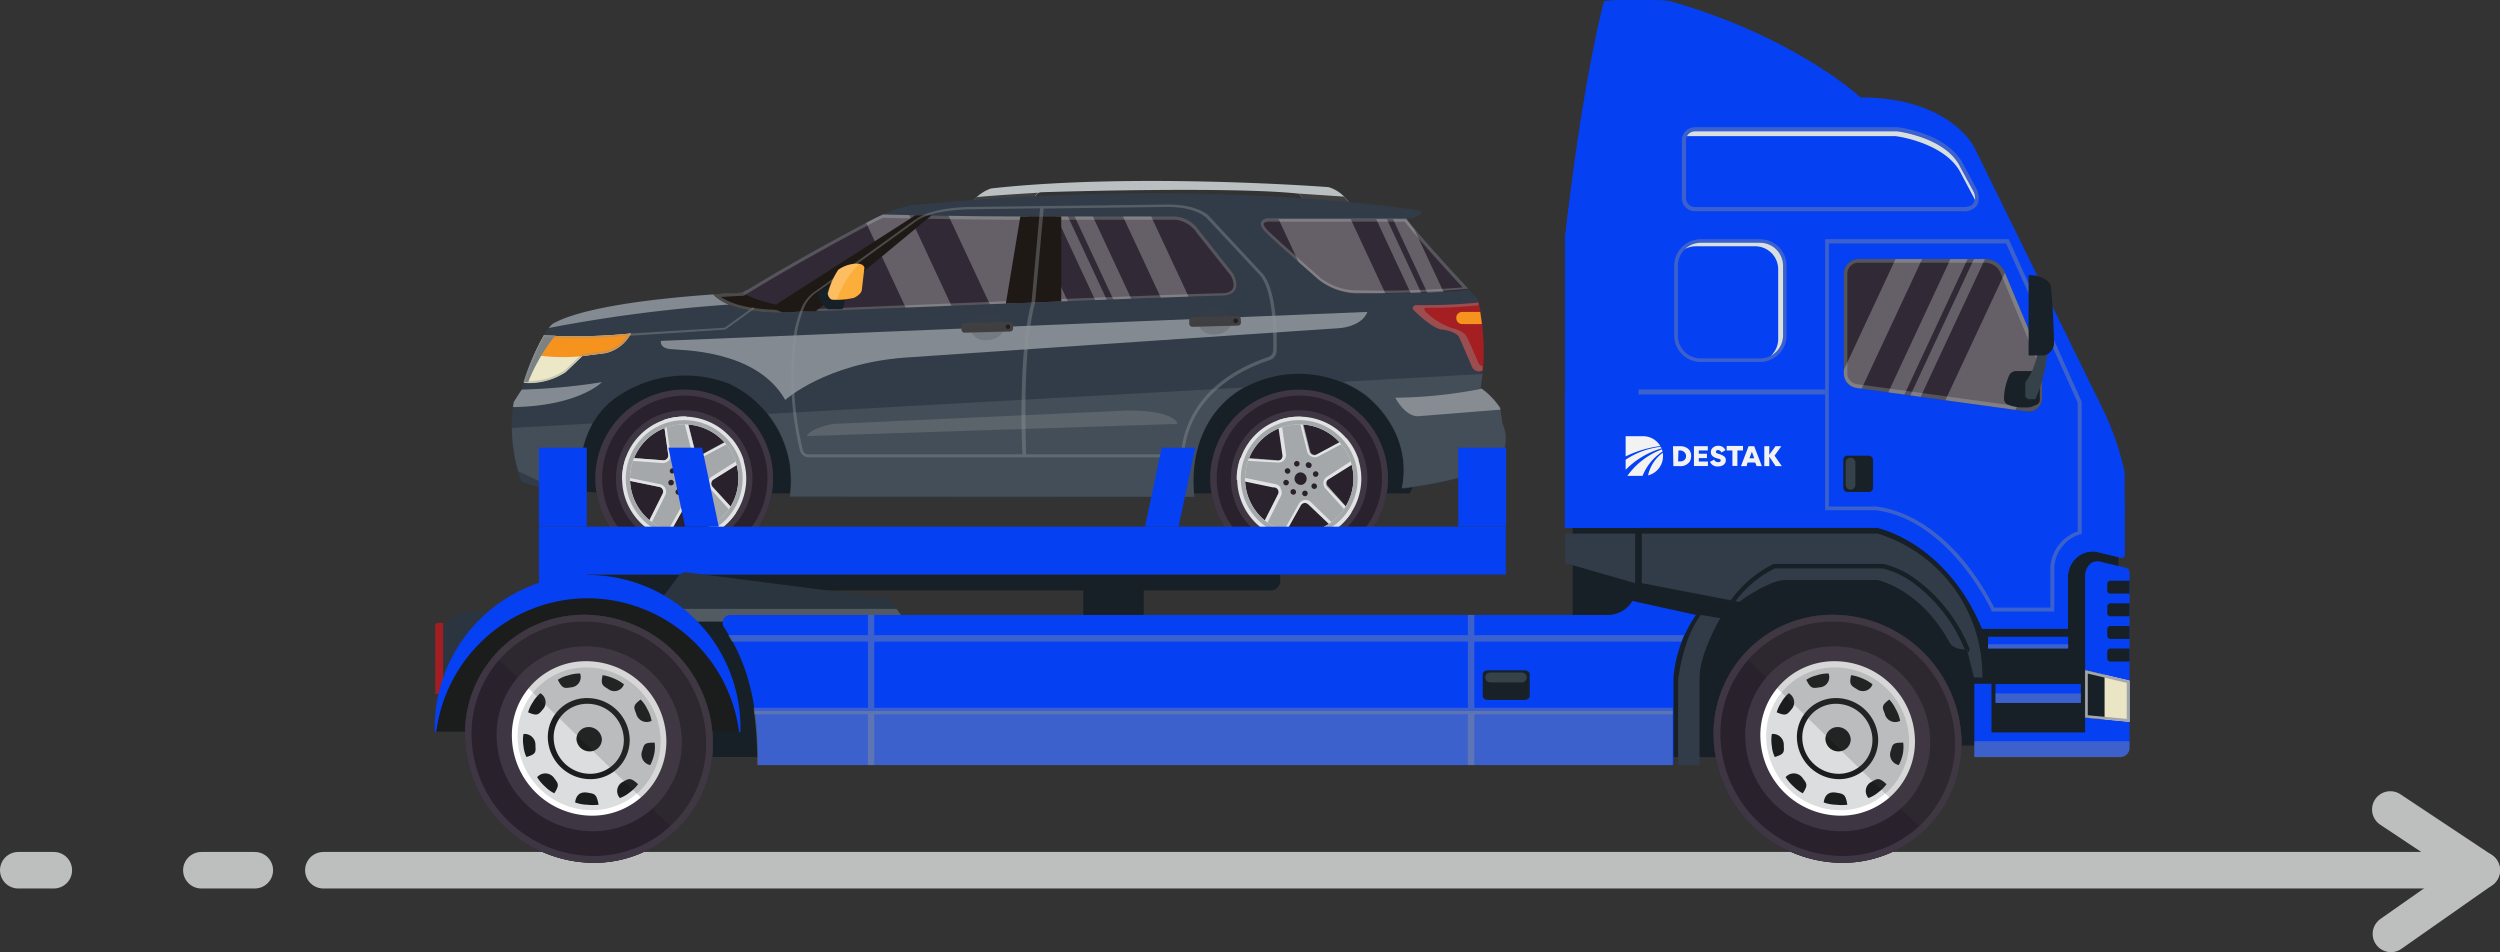 <svg xmlns="http://www.w3.org/2000/svg" xmlns:xlink="http://www.w3.org/1999/xlink" viewBox="0 0 205.35 78.21"><rect x="0" y="0" width="205.35" height="78.21" fill="#333333" stroke="none"/><defs><style>.cls-1,.cls-2,.cls-4,.cls-5{fill:none;}.cls-2{clip-rule:evenodd;}.cls-3{isolation:isolate;}.cls-4,.cls-5{stroke:#bdbebe;stroke-linecap:round;stroke-width:3px;}.cls-4{stroke-linejoin:round;}.cls-5{stroke-miterlimit:10;}.cls-38,.cls-6{fill:#162026;}.cls-7{fill:#2a3540;}.cls-8{fill:#bac0c1;}.cls-24,.cls-44,.cls-9{fill:#404041;}.cls-10{fill:#313c48;}.cls-11,.cls-30,.cls-32,.cls-41{fill:#fff;}.cls-11,.cls-30,.cls-32{mix-blend-mode:overlay;}.cls-11,.cls-19,.cls-26,.cls-37{opacity:0.4;}.cls-12{fill:#29212c;}.cls-13,.cls-40{fill:#3f3643;}.cls-14{fill:#a5a8aa;}.cls-15{fill:#e1e3e4;}.cls-16,.cls-46{fill:#312935;}.cls-17{fill:#1f1916;}.cls-18{fill:#a41e22;}.cls-19,.cls-20,.cls-27{fill:#909596;}.cls-19,.cls-20,.cls-24,.cls-26,.cls-28,.cls-37,.cls-44{mix-blend-mode:multiply;}.cls-20{opacity:0.3;}.cls-21{fill:#ebe7c7;}.cls-22{fill:#f6921e;}.cls-23{fill:#7c8183;}.cls-24,.cls-28,.cls-32{opacity:0.2;}.cls-25{fill:#231f20;}.cls-29{clip-path:url(#clip-path);}.cls-30{opacity:0.25;}.cls-31{fill:#fbae39;}.cls-33{clip-path:url(#clip-path-2);}.cls-34,.cls-45{fill:#0540f2;}.cls-35{fill:#a21e22;}.cls-35,.cls-38,.cls-40,.cls-41,.cls-42,.cls-43,.cls-44,.cls-45,.cls-46{fill-rule:evenodd;}.cls-36{fill:#f4901e;}.cls-37{fill:#8e9394;}.cls-39,.cls-43{fill:#1b1c1c;}.cls-42{fill:#dbddde;}.cls-44{opacity:0.21;}.cls-47{fill:#d9dfde;}.cls-48{fill:#e9e5c5;}.cls-49{fill:#182127;}.cls-50{fill:#36424a;}.cls-51{fill:#a4a6a9;}.cls-52{clip-path:url(#clip-path-3);}.cls-53{fill:#f2f2f2;}</style><clipPath id="clip-path"><path class="cls-1" d="M58.6,24.19c1.46-.1,2.42-.14,2.42-.14,4.91-3,10.84-6.12,10.84-6.12.23-.11.46-.22.68-.31,2.2.05,6.92.16,11.33.16H96.58a2.62,2.62,0,0,1,1.91,1.15l2.8,3.54s1.08,1.82-1.07,1.82-34.33,1.32-34.33,1.32S60.53,26.18,58.6,24.19Z"/></clipPath><clipPath id="clip-path-2"><path class="cls-1" d="M104.06,18h11.45c.85,1.18,3.7,4.28,5.09,5.78-1.35.34-8,.32-9.36.32A5.29,5.29,0,0,1,108.35,23s-3.65-3.19-4.46-4S104.06,18,104.06,18Z"/></clipPath><clipPath id="clip-path-3"><path class="cls-2" d="M167.58,29.34l-2.92-7a1.72,1.72,0,0,0-1.58-1.06H152.67a1.22,1.22,0,0,0-1.22,1.22v8.17a1.21,1.21,0,0,0,1.05,1.2l14,1.93a1.09,1.09,0,0,0,1.24-1.09V30A1.75,1.75,0,0,0,167.58,29.34Z"/></clipPath></defs><g class="cls-3"><g id="Camada_2" data-name="Camada 2"><g id="Camada_1-2" data-name="Camada 1"><line class="cls-4" x1="4.42" y1="71.48" x2="1.5" y2="71.48"/><line class="cls-4" x1="20.93" y1="71.48" x2="16.54" y2="71.48"/><polyline class="cls-4" points="196.34 66.49 203.85 71.48 39.86 71.48 35.35 71.48 26.56 71.48"/><line class="cls-5" x1="196.39" y1="76.71" x2="203.85" y2="71.48"/><rect class="cls-6" x="88.98" y="48.42" width="4.96" height="7.39"/><path class="cls-7" d="M88,55.8v1.56c0,.19.23.34.47.31l6.48-.78V55.8Z"/><path class="cls-8" d="M81.4,15.48c11.9-1.32,27.72-.11,27.72-.11a3,3,0,0,1,1.82,1.52l-3.66,0-.37-.74a.47.47,0,0,0-.38-.26c-5.4-.55-18.77-.17-21-.1a.52.52,0,0,0-.45.31l-.21.48-5,0A3.36,3.36,0,0,1,81.4,15.48Z"/><path class="cls-9" d="M110.94,16.89l-3.66,0-.37-.74a.47.47,0,0,0-.38-.26l3.87.26A3.28,3.28,0,0,1,110.94,16.89Z"/><path class="cls-9" d="M85.06,16.08l-.21.48-5,0a4.3,4.3,0,0,1,.37-.37c1.86-.18,5.1-.36,5.1-.36h0A.55.55,0,0,0,85.06,16.08Z"/><polygon class="cls-6" points="117 38.17 115.79 40.53 61.96 40.53 50.18 40.53 47.74 40.37 46.18 37.87 51.52 29.21 114.01 29.21 117 38.17"/><path class="cls-10" d="M116.71,17.32s-17-2.93-42-.44a13.13,13.13,0,0,0-2.84,1.05S65.93,21,61,24.05c0,0-12,.45-15.64,2.58,0,0-1.13.82-2.53,5.42l-.64,1a12.89,12.89,0,0,0,.64,6.53,17.1,17.1,0,0,0,4.89.84s-.91-4.74,2.63-7.58a9.92,9.92,0,0,1,9.52-1.33,8.84,8.84,0,0,1,5,9.32H98.1s-.94-5.73,3.69-8.75a9.41,9.41,0,0,1,10.19.26s4.16,2.86,3.17,7.8c0,0,5.9-.6,8.06-2.36a3.32,3.32,0,0,0,.2-3l-.18-1.24a6.29,6.29,0,0,0-1.61-1.67,19.53,19.53,0,0,0-.23-7.28s-4.74-5-5.88-6.62C115.51,18,116.94,17.82,116.71,17.32Z"/><path class="cls-11" d="M61.43,23.8l-.35,1.14a123.81,123.81,0,0,0-16,2,1.85,1.85,0,0,1,.31-.34C49.07,24.5,61,24.05,61,24.05Z"/><path class="cls-11" d="M112.32,25.62,54.29,28s-.15.56.73.67,7.11,0,9.48,4.18c0,0,3.31-3,9.86-3.48l35.81-2.43S111.87,26.79,112.32,25.62Z"/><path class="cls-12" d="M48.9,39.31A7.3,7.3,0,1,0,56.2,32,7.3,7.3,0,0,0,48.9,39.31Z"/><path class="cls-13" d="M48.9,39.31A7.3,7.3,0,1,0,56.2,32,7.3,7.3,0,0,0,48.9,39.31ZM50,41.94a6.79,6.79,0,1,1,1.45,2.15A6.75,6.75,0,0,1,50,41.94Z"/><path class="cls-13" d="M50.59,39.31A5.61,5.61,0,1,0,56.2,33.7,5.62,5.62,0,0,0,50.59,39.31Zm1.11-1.9a4.78,4.78,0,0,1,1-1.55,4.83,4.83,0,0,1,1.55-1,4.88,4.88,0,1,1,0,9,4.83,4.83,0,0,1-1.55-1.05,4.9,4.9,0,0,1-1-5.35Z"/><path class="cls-12" d="M51.1,39.31a5.1,5.1,0,1,0,5.1-5.09A5.09,5.09,0,0,0,51.1,39.31Z"/><path class="cls-14" d="M54.16,40l-3.06-.63h0a5.07,5.07,0,0,1,.31-1.79l3.06.23a.4.4,0,0,0,.42-.45l-.4-2.85a5.07,5.07,0,0,1,1.71-.29h.18l.72,2.84a.4.4,0,0,0,.57.26L60.09,36a5,5,0,0,1,1,1.79L58.6,39.36a.4.4,0,0,0-.08.6l1.94,2.14a5.07,5.07,0,0,1-1.37,1.4L56.9,41.42a.39.39,0,0,0-.61.09L54.78,44.2a5.15,5.15,0,0,1-1.73-.88l1.38-2.76A.39.39,0,0,0,54.16,40Z"/><path class="cls-15" d="M54.43,40.56l-1.38,2.76a5.15,5.15,0,0,0,1.73.88l1.51-2.69a.38.38,0,0,1,.34-.2.4.4,0,0,1,.27.11l2.19,2.08a5.07,5.07,0,0,0,1.37-1.4L58.52,40a.4.4,0,0,1,.08-.6l2.47-1.54a5,5,0,0,0-1-1.79l-2.42,1.29a.43.43,0,0,1-.19,0,.38.38,0,0,1-.38-.3l-.72-2.84H56.2a5.07,5.07,0,0,0-1.71.29l.4,2.85a.39.39,0,0,1-.39.45h0l-3.06-.23a5.07,5.07,0,0,0-.31,1.79h0l3.06.63A.39.39,0,0,1,54.43,40.56Zm.22-.45a.63.63,0,0,0-.44-.34l-2.87-.59a4.72,4.72,0,0,1,.23-1.35l2.88.21h0a.67.67,0,0,0,.48-.21.62.62,0,0,0,.14-.51l-.37-2.65a5,5,0,0,1,1.45-.22l.67,2.67a.63.63,0,0,0,.61.48.78.78,0,0,0,.3-.07L60,36.33a4.9,4.9,0,0,1,.76,1.38l-2.31,1.45a.65.65,0,0,0-.29.45.6.6,0,0,0,.16.51l1.81,2a4.8,4.8,0,0,1-1,1.07l-2.06-1.94a.62.62,0,0,0-.43-.18.63.63,0,0,0-.55.33l-1.41,2.52a4.83,4.83,0,0,1-1.32-.67l1.29-2.58A.65.65,0,0,0,54.65,40.11Z"/><path class="cls-15" d="M51.1,39.31a5.1,5.1,0,1,0,5.1-5.09A5.09,5.09,0,0,0,51.1,39.31Zm.65,0a4.45,4.45,0,1,1,4.45,4.45A4.45,4.45,0,0,1,51.75,39.31Z"/><path class="cls-14" d="M51.4,39.31a4.8,4.8,0,1,0,4.8-4.8A4.8,4.8,0,0,0,51.4,39.31Zm.35,0a4.45,4.45,0,1,1,4.45,4.45A4.45,4.45,0,0,1,51.75,39.31Z"/><path class="cls-12" d="M56.2,38.81a.52.52,0,1,1-.36.64A.52.52,0,0,1,56.2,38.81Z"/><path class="cls-12" d="M56.07,38.31a.22.22,0,0,1-.28-.16.22.22,0,0,1,.16-.28.24.24,0,0,1,.28.16A.23.23,0,0,1,56.07,38.31Z"/><path class="cls-12" d="M56.61,40.31a.22.22,0,0,1,.28.16.22.22,0,0,1-.16.28.24.24,0,0,1-.28-.16A.23.23,0,0,1,56.61,40.31Z"/><path class="cls-12" d="M55.13,38.88a.22.22,0,0,1-.08-.31.23.23,0,0,1,.31-.08.23.23,0,0,1-.23.39Z"/><path class="cls-12" d="M57.55,39.74a.23.23,0,1,1-.31.08A.22.22,0,0,1,57.55,39.74Z"/><path class="cls-12" d="M55.06,39.42a.23.23,0,0,1,.28.16.22.22,0,0,1-.16.28.22.22,0,0,1-.28-.16A.24.24,0,0,1,55.06,39.42Z"/><path class="cls-12" d="M57.34,39a.22.22,0,0,1,.16-.28.22.22,0,0,1,.28.16.24.24,0,0,1-.16.28A.23.23,0,0,1,57.34,39Z"/><path class="cls-12" d="M55.83,40.21a.23.23,0,1,1-.31.08A.22.22,0,0,1,55.83,40.21Z"/><path class="cls-12" d="M57.08,38a.23.23,0,0,1,.08.31.23.23,0,1,1-.08-.31Z"/><path class="cls-12" d="M99.41,39.31a7.3,7.3,0,1,0,7.3-7.3A7.3,7.3,0,0,0,99.41,39.31Z"/><path class="cls-13" d="M99.41,39.31a7.3,7.3,0,1,0,7.3-7.3A7.3,7.3,0,0,0,99.41,39.31Zm1.07,2.63a6.79,6.79,0,1,1,1.45,2.15A6.75,6.75,0,0,1,100.48,41.94Z"/><path class="cls-13" d="M101.1,39.31a5.61,5.61,0,1,0,5.61-5.61A5.62,5.62,0,0,0,101.1,39.31Zm1.11-1.9a4.9,4.9,0,0,1,6.4-2.6,4.83,4.83,0,0,1,1.55,1,4.86,4.86,0,0,1,0,6.9,4.83,4.83,0,0,1-1.55,1.05,4.89,4.89,0,0,1-6.4-6.4Z"/><circle class="cls-12" cx="106.71" cy="39.31" r="5.09" transform="translate(-2.52 7.66) rotate(-4.07)"/><path class="cls-14" d="M104.67,40l-3-.63h0a5.06,5.06,0,0,1,.3-1.79l3.06.23a.4.4,0,0,0,.43-.45L105,34.51a5.12,5.12,0,0,1,1.71-.29h.19l.71,2.84a.4.4,0,0,0,.57.26L110.61,36a5.1,5.1,0,0,1,1,1.79l-2.46,1.54a.39.39,0,0,0-.08.6L111,42.1a5,5,0,0,1-1.36,1.4l-2.19-2.08a.4.4,0,0,0-.62.09l-1.51,2.69a5.24,5.24,0,0,1-1.73-.88L105,40.56A.39.39,0,0,0,104.67,40Z"/><path class="cls-15" d="M105,40.56l-1.39,2.76a5.24,5.24,0,0,0,1.73.88l1.51-2.69a.39.39,0,0,1,.34-.2.43.43,0,0,1,.28.11l2.19,2.08A5,5,0,0,0,111,42.1L109,40a.39.39,0,0,1,.08-.6l2.46-1.54a5.1,5.1,0,0,0-1-1.79l-2.43,1.29a.41.41,0,0,1-.57-.26l-.71-2.84h-.19a5.12,5.12,0,0,0-1.71.29l.41,2.85a.4.4,0,0,1-.4.45h0l-3.06-.23a5.06,5.06,0,0,0-.3,1.79h0l3,.63A.39.39,0,0,1,105,40.56Zm.21-.45a.59.59,0,0,0-.44-.34l-2.86-.59a4.71,4.71,0,0,1,.22-1.35L105,38h0a.65.65,0,0,0,.48-.21.66.66,0,0,0,.15-.51l-.38-2.65a5.1,5.1,0,0,1,1.45-.22l.67,2.67a.65.65,0,0,0,.62.48.73.73,0,0,0,.29-.07l2.26-1.2a4.63,4.63,0,0,1,.75,1.38L109,39.16a.65.65,0,0,0-.29.45.67.67,0,0,0,.16.51l1.81,2a4.8,4.8,0,0,1-1,1.07l-2-1.94a.63.63,0,0,0-1,.15l-1.41,2.52a5.13,5.13,0,0,1-1.32-.67l1.3-2.58A.61.61,0,0,0,105.16,40.11Z"/><path class="cls-15" d="M101.62,39.31a5.1,5.1,0,1,0,5.09-5.09A5.09,5.09,0,0,0,101.62,39.31Zm.65,0a4.45,4.45,0,1,1,4.44,4.45A4.44,4.44,0,0,1,102.27,39.31Z"/><path class="cls-14" d="M101.92,39.31a4.8,4.8,0,1,0,4.79-4.8A4.79,4.79,0,0,0,101.92,39.31Zm.35,0a4.45,4.45,0,1,1,4.44,4.45A4.44,4.44,0,0,1,102.27,39.31Z"/><path class="cls-12" d="M106.72,38.81a.52.52,0,0,1,.27,1,.52.52,0,0,1-.64-.36A.53.53,0,0,1,106.72,38.81Z"/><path class="cls-12" d="M106.58,38.31a.22.22,0,0,1-.28-.16.24.24,0,0,1,.16-.28.23.23,0,0,1,.28.16A.23.23,0,0,1,106.58,38.31Z"/><path class="cls-12" d="M107.13,40.31a.22.22,0,0,1,.28.16.24.24,0,0,1-.16.28.23.23,0,0,1-.28-.16A.22.22,0,0,1,107.13,40.31Z"/><path class="cls-12" d="M105.65,38.88a.23.23,0,0,1-.09-.31.23.23,0,0,1,.31-.08.23.23,0,0,1,.09.31A.22.22,0,0,1,105.65,38.88Z"/><path class="cls-12" d="M108.06,39.74a.23.23,0,0,1,.09.31.22.22,0,0,1-.31.08.23.23,0,0,1-.09-.31A.22.22,0,0,1,108.06,39.74Z"/><path class="cls-12" d="M105.58,39.42a.24.24,0,0,1,.28.16.23.23,0,0,1-.16.28.22.22,0,0,1-.28-.16A.23.23,0,0,1,105.58,39.42Z"/><path class="cls-12" d="M107.85,39a.23.23,0,0,1,.16-.28.22.22,0,0,1,.28.16.24.24,0,0,1-.16.28A.23.23,0,0,1,107.85,39Z"/><path class="cls-12" d="M106.34,40.21a.23.23,0,0,1,.09.31.22.22,0,0,1-.31.08.23.23,0,0,1-.09-.31A.22.22,0,0,1,106.34,40.21Z"/><path class="cls-12" d="M107.59,38a.23.23,0,1,1-.23.39.24.24,0,0,1-.08-.31A.22.22,0,0,1,107.59,38Z"/><path class="cls-16" d="M58.6,24.19c1.46-.1,2.42-.14,2.42-.14,4.91-3,10.84-6.12,10.84-6.12.23-.11.46-.22.68-.31,2.2.05,6.92.16,11.33.16H96.58a2.62,2.62,0,0,1,1.91,1.15l2.8,3.54s1.08,1.82-1.07,1.82-34.33,1.32-34.33,1.32S60.53,26.18,58.6,24.19Z"/><path class="cls-17" d="M67.6,25.54l-1.71.07s-5.36.57-7.29-1.42c1.46-.1,2.42-.14,2.42-.14s1.59,1.16,6.58,1.49Z"/><path class="cls-16" d="M104.06,18h11.45c.85,1.18,3.7,4.28,5.09,5.78-1.35.34-8,.32-9.36.32A5.29,5.29,0,0,1,108.35,23s-3.65-3.19-4.46-4S104.06,18,104.06,18Z"/><path class="cls-18" d="M120.9,30.07s-.74-1.73-1-2.31-1.44-.69-1.44-.69c-.82-.08-2.29-1.56-2.29-1.56-.31-.34.13-.45.13-.45a43.13,43.13,0,0,0,5.16-.21,20.37,20.37,0,0,1,.35,5.58A.63.63,0,0,1,120.9,30.07Z"/><path class="cls-11" d="M121.71,31.93a6.12,6.12,0,0,1,1.52,1.59l0,.13-6.77.54c-1.07,0-1.85-1.52-1.85-1.52A38.54,38.54,0,0,0,121.71,31.93Z"/><path class="cls-10" d="M123.55,35.09a3.42,3.42,0,0,1-.34,2.64c-2.16,1.76-8.06,2.36-8.06,2.36a7.26,7.26,0,0,0-.3-4A27.34,27.34,0,0,0,123.55,35.09Z"/><path class="cls-10" d="M98.11,38.17a10.08,10.08,0,0,0,0,2.61H64.88a10.16,10.16,0,0,0,0-2.46Z"/><path class="cls-10" d="M42.85,39.53a12.33,12.33,0,0,1-.69-2.79,21.69,21.69,0,0,0,5.58.8,9.21,9.21,0,0,0,0,2.83A17.1,17.1,0,0,1,42.85,39.53Z"/><polygon class="cls-19" points="59.52 26.92 61.87 25.23 61.96 25.35 59.58 27.07 51.5 27.6 51.82 27.39 59.52 26.92"/><path class="cls-20" d="M96.73,34.82s-.12-1.12-4.14-1.1l-24.16,1.1s-1.79.31-2.18,1Z"/><path class="cls-21" d="M44.68,27.55a44.78,44.78,0,0,0,7.14-.16A3.15,3.15,0,0,1,49.75,29l-1.91.25s-.8.78-1.39,1.33a5.52,5.52,0,0,1-3.41.87A18.69,18.69,0,0,1,44.68,27.55Z"/><path class="cls-22" d="M43.88,29.15a14.61,14.61,0,0,1,.8-1.6,44.78,44.78,0,0,0,7.14-.16A3.15,3.15,0,0,1,49.75,29l-1.91.25A15.49,15.49,0,0,1,43.88,29.15Z"/><path class="cls-23" d="M44.68,27.55l.94,0a14.89,14.89,0,0,0-2.24,3.85H43A18.69,18.69,0,0,1,44.68,27.55Z"/><path class="cls-19" d="M43,31.44h.2a5.38,5.38,0,0,0,3.21-.87c.59-.55,1.39-1.33,1.39-1.33L49.75,29a3.15,3.15,0,0,0,2.07-1.6,45.17,45.17,0,0,1-4.61.23c-1.19,0-2.09,0-2.53-.07A18.69,18.69,0,0,0,43,31.44Zm.21-.15a18.38,18.38,0,0,1,1.52-3.58c.46,0,1.32.07,2.44.07,1.47,0,2.91-.07,4.31-.21a2.78,2.78,0,0,1-1.79,1.26l-1.91.26h0l0,0s-.8.78-1.38,1.32A5.24,5.24,0,0,1,43.25,31.29Z"/><path class="cls-24" d="M79.65,26.94a1.28,1.28,0,0,0,1.43,1c.78,0,1.39-.51,1.38-1.1a1.28,1.28,0,0,0-1.43-1C80.25,25.86,79.64,26.35,79.65,26.94Z"/><rect class="cls-9" x="78.97" y="26.48" width="4.24" height="0.79" rx="0.24" transform="translate(-0.66 2.09) rotate(-1.47)"/><path class="cls-24" d="M83.21,26.85V27a.23.23,0,0,1-.23.25l-3.75.1a.24.24,0,0,1-.25-.24V27Z"/><rect class="cls-24" x="82.37" y="26.45" width="0.09" height="0.79" transform="translate(165.48 51.6) rotate(178.56)"/><path class="cls-25" d="M82.61,26.84a.19.19,0,0,0,.19.19.18.18,0,0,0,.18-.19.19.19,0,0,0-.19-.19A.18.18,0,0,0,82.61,26.84Z"/><path class="cls-24" d="M98.36,26.46a1.28,1.28,0,0,0,1.43,1c.78,0,1.39-.51,1.38-1.1a1.28,1.28,0,0,0-1.43-1C99,25.38,98.35,25.87,98.36,26.46Z"/><rect class="cls-9" x="97.68" y="26" width="4.24" height="0.79" rx="0.24" transform="translate(-0.64 2.57) rotate(-1.47)"/><path class="cls-24" d="M101.92,26.36v.13a.23.23,0,0,1-.23.25l-3.76.1a.24.24,0,0,1-.24-.24v-.13Z"/><rect class="cls-24" x="101.08" y="25.97" width="0.09" height="0.79" transform="translate(202.89 50.11) rotate(178.53)"/><path class="cls-25" d="M101.31,26.36a.2.2,0,0,0,.2.19.19.19,0,0,0,.18-.2.19.19,0,0,0-.38,0Z"/><path class="cls-19" d="M116.28,25.06a43.13,43.13,0,0,0,5.16-.21c0,.08,0,.15,0,.23a38.75,38.75,0,0,1-4.32.2s-.28,0,0,.35a5.89,5.89,0,0,0,2.07,1.29s1,.2,1.28.73.93,2.07.93,2.07a.54.54,0,0,0,.37.36c0,.13,0,.24,0,.35a.63.63,0,0,1-.89-.36s-.74-1.73-1-2.31-1.44-.69-1.44-.69c-.82-.08-2.29-1.56-2.29-1.56C115.84,25.17,116.28,25.06,116.28,25.06Z"/><path class="cls-22" d="M120.1,25.62h1.48c.06.34.1.67.14,1H120.1a.48.48,0,0,1-.48-.49v0A.48.48,0,0,1,120.1,25.62Z"/><g class="cls-26"><path class="cls-27" d="M58.6,24.19c1.23,1.27,3.87,1.5,5.61,1.5a16.39,16.39,0,0,0,1.68-.08s32.19-1.32,34.33-1.32,1.07-1.82,1.07-1.82l-2.8-3.54a2.66,2.66,0,0,0-1.9-1.15H83.87c-4.41,0-9.13-.11-11.33-.16-.22.09-.45.2-.68.31,0,0-5.93,3.08-10.84,6.12C61,24.05,60.06,24.09,58.6,24.19Zm5.61,1.26c-1.36,0-3.68-.14-5-1.06l1.83-.1h.06l0,0c4.85-3,10.77-6.08,10.82-6.11l.62-.29c2.38.06,7,.16,11.29.16H96.59a2.45,2.45,0,0,1,1.71,1.07l2.8,3.52c.11.2.35.76.15,1.09s-.65.36-1,.36c-2.12,0-34,1.32-34.34,1.33h0S65.17,25.45,64.21,25.45Z"/><path class="cls-27" d="M103.89,19c.81.84,4.46,4,4.46,4a5.29,5.29,0,0,0,2.89,1.05h.46a77.8,77.8,0,0,0,8.9-.33c-1.39-1.5-4.24-4.6-5.09-5.78H104.06S103.07,18.13,103.89,19Zm-.09-.61c0-.09.19-.16.29-.18h11.3c.86,1.15,3.22,3.74,4.75,5.4a83.74,83.74,0,0,1-8.44.24h-.46a5,5,0,0,1-2.74-1c-.15-.13-3.66-3.21-4.45-4C103.83,18.58,103.78,18.43,103.8,18.36Z"/></g><g class="cls-28"><path class="cls-27" d="M115.15,40.09c1-4.94-3.17-7.8-3.17-7.8a9.67,9.67,0,0,0-1.67-.93l11.46-.64c-.07.72-.15,1.13-.15,1.13a6.29,6.29,0,0,1,1.61,1.67l.18,1.24a3.32,3.32,0,0,1-.2,3C121.05,39.49,115.15,40.09,115.15,40.09Z"/><path class="cls-27" d="M42.05,35.15l6.63-.37a9,9,0,0,0-.94,5.59c-.78,0-1.47-.12-2.06-.2l-3.11-1.46A13.28,13.28,0,0,1,42.05,35.15Z"/><path class="cls-27" d="M64.88,40.78A8.69,8.69,0,0,0,63.07,34l39.11-2.17c-.25.13-.39.22-.39.22-4.63,3-3.69,8.75-3.69,8.75Z"/></g><path class="cls-11" d="M42.14,33.44a3.58,3.58,0,0,1,.07-.44l.64-1a49.79,49.79,0,0,0,6.59-.61S47.57,33.35,42.14,33.44Z"/><g class="cls-29"><polygon class="cls-30" points="82.58 13.75 89.85 29.34 83.33 29.34 76.06 13.75 82.58 13.75"/><polygon class="cls-30" points="92.68 13.75 99.95 29.34 97.63 29.34 90.36 13.75 92.68 13.75"/><polygon class="cls-30" points="72.86 13.75 80.12 29.34 76.29 29.34 69.02 13.75 72.86 13.75"/><polygon class="cls-30" points="87.89 13.75 95.16 29.34 93.66 29.34 86.39 13.75 87.89 13.75"/><polygon class="cls-30" points="85.84 13.75 93.11 29.34 92.14 29.34 84.88 13.75 85.84 13.75"/></g><path class="cls-17" d="M75.19,17.68l1.34,0L67,25.57l-1.11,0a15.54,15.54,0,0,1-1.64.08l-.94-.36Z"/><path class="cls-17" d="M87.17,24.76l-4.55.18,1.19-7.16h3.36Z"/><path class="cls-19" d="M65.71,37a.73.73,0,0,0,.71.56H96.54a.79.79,0,0,0,.77-.69c.18-1.55,1.22-5.36,7-7.3a.79.79,0,0,0,.55-.73c.05-1.48,0-5.07-1.17-6.38l-4.27-4.59c-.07-.1-.87-1.07-3.51-1.07L79.74,17c-.13,0-3.1,0-4.49,1-.06,0-5.37,3.88-8.32,5.95a3.13,3.13,0,0,0-1.14,1.45,10,10,0,0,0-.53,1.78h0A25.86,25.86,0,0,0,65.71,37Zm30.83.32H84.28c0-1-.35-8.44.74-12.44v0l.71-7.75L95.87,17c2.59,0,3.32,1,3.33,1v0l4.27,4.58c1.16,1.29,1.14,5.09,1.11,6.22a.57.57,0,0,1-.39.52c-5.87,2-6.94,5.9-7.12,7.49A.53.53,0,0,1,96.54,37.32ZM65.49,27.14A10.69,10.69,0,0,1,66,25.4a2.89,2.89,0,0,1,1-1.34c3-2.06,8.26-5.9,8.32-5.94,1.34-.91,4.33-.93,4.36-.93l5.75-.08-.7,7.72c-1.09,4-.8,11.45-.75,12.49H66.42a.48.48,0,0,1-.48-.37A25.65,25.65,0,0,1,65.49,27.14Z"/><path class="cls-6" d="M69,23.44l.5.76-.2,1a.24.24,0,0,1-.24.2H68s-.76-.63-.77-1.21S69,23.44,69,23.44Z"/><path class="cls-31" d="M70.79,23.82,71,22s0-.29-.53-.35a2.73,2.73,0,0,0-1.61.51A6.21,6.21,0,0,0,68,24.14s.09.47.41.48a6.17,6.17,0,0,0,1.75-.16S70.75,24.18,70.79,23.82Z"/><path class="cls-32" d="M70.45,21.68l.14,0a7.4,7.4,0,0,0-1.84,2.92h-.38c-.32,0-.41-.48-.41-.48a6.21,6.21,0,0,1,.88-1.95A2.73,2.73,0,0,1,70.45,21.68Z"/><g class="cls-33"><polygon class="cls-30" points="109.21 14.27 115.82 28.45 109.9 28.45 103.28 14.27 109.21 14.27"/><polygon class="cls-30" points="118.41 14.27 125.02 28.45 122.91 28.45 116.29 14.27 118.41 14.27"/><polygon class="cls-30" points="100.36 14.27 106.97 28.45 103.48 28.45 96.87 14.27 100.36 14.27"/><polygon class="cls-30" points="114.04 14.27 120.66 28.45 119.29 28.45 112.68 14.27 114.04 14.27"/><polygon class="cls-30" points="112.18 14.27 118.79 28.45 117.91 28.45 111.3 14.27 112.18 14.27"/></g><path class="cls-6" d="M48.2,47.19V60.92L60.48,48.5h43.9a.78.78,0,0,0,.78-.78v-.53Z"/><rect class="cls-34" x="44.27" y="43.26" width="79.42" height="3.93"/><rect class="cls-34" x="37.04" y="52.46" width="18.41" height="3.93" transform="translate(100.67 8.19) rotate(90)"/><path class="cls-35" d="M44,48.75a.37.37,0,0,0-.36.37v4.52A.37.37,0,0,0,44,54h.5V48.75Z"/><path class="cls-35" d="M43.62,55.83v4.52a.36.36,0,0,0,.36.37h.5V55.47H44A.36.36,0,0,0,43.62,55.83Z"/><rect class="cls-36" x="43.62" y="57.1" width="0.86" height="1.98"/><rect class="cls-34" x="44.27" y="36.77" width="3.93" height="6.48"/><rect class="cls-34" x="119.78" y="36.77" width="3.93" height="6.48"/><polygon class="cls-34" points="54.9 36.77 56.27 43.26 59.04 43.26 57.67 36.77 54.9 36.77"/><polygon class="cls-34" points="98.18 36.77 96.81 43.26 94.05 43.26 95.42 36.77 98.18 36.77"/><path class="cls-7" d="M38.51,50.23H40a0,0,0,0,1,0,0v4.91a0,0,0,0,1,0,0H36.36a0,0,0,0,1,0,0V52.37A2.15,2.15,0,0,1,38.51,50.23Z"/><path class="cls-35" d="M36,51.16a.25.25,0,0,0-.25.24V57h.65V51.16Z"/><path class="cls-7" d="M55.72,47.33a.8.8,0,0,1,.75-.31L73,49.15l1.64,2.19H54.26V49.28Z"/><polygon class="cls-37" points="73.63 50.01 74.62 51.34 54.26 51.34 54.26 50.01 73.63 50.01"/><rect class="cls-6" x="43.26" y="51.06" width="22.52" height="11.12"/><polygon class="cls-38" points="129.18 39.56 129.18 62.19 152.89 62.19 155.78 61.23 174.01 61.23 174.01 42.48 129.18 39.56"/><path class="cls-39" d="M48.27,47.47A12.6,12.6,0,0,1,60.82,60.1H35.71A12.6,12.6,0,0,1,48.27,47.47Z"/><path class="cls-40" d="M151.29,70.87a10.63,10.63,0,0,1-10.53-10.2,9.76,9.76,0,0,1,9.82-10.17,10.63,10.63,0,0,1,10.53,10.17A9.76,9.76,0,0,1,151.29,70.87Z"/><path class="cls-41" d="M151.16,67a6.62,6.62,0,0,1-6.56-6.36,6.07,6.07,0,0,1,6.11-6.33,6.62,6.62,0,0,1,6.58,6.33A6.09,6.09,0,0,1,151.16,67Z"/><path class="cls-42" d="M151.14,66.55a6.11,6.11,0,0,1-6.06-5.88,5.61,5.61,0,0,1,5.65-5.85,6.12,6.12,0,0,1,6.08,5.85A5.63,5.63,0,0,1,151.14,66.55Z"/><path class="cls-39" d="M150.82,57.34a3.19,3.19,0,0,0-3.22,3.33A3.49,3.49,0,0,0,151.05,64a3.21,3.21,0,0,0,3.22-3.36A3.47,3.47,0,0,0,150.82,57.34Zm.22,6.22a3,3,0,0,1-3-2.89,2.76,2.76,0,0,1,2.76-2.86,3,3,0,0,1,3,2.86A2.77,2.77,0,0,1,151,63.56Z"/><path class="cls-43" d="M151,61.72a1.06,1.06,0,0,1-1.06-1,1,1,0,0,1,1-1,1.08,1.08,0,0,1,1.08,1A1,1,0,0,1,151,61.72Z"/><path class="cls-43" d="M156.08,59.21a3.19,3.19,0,0,0-.38-1,2.77,2.77,0,0,0-.52-.75c-.62.47-.6.61-.37,1.14A.88.88,0,0,0,156.08,59.21Z"/><path class="cls-43" d="M156.33,61c-.8,0-.87.09-1,.61a.88.88,0,0,0,.64,1.23,3.52,3.52,0,0,0,.33-.93A3,3,0,0,0,156.33,61Z"/><path class="cls-43" d="M153.75,64.21a.84.84,0,0,0-.27,1.34,2.8,2.8,0,0,0,.84-.5,2.86,2.86,0,0,0,.64-.64C154.35,63.86,154.22,63.93,153.75,64.21Z"/><path class="cls-43" d="M150.89,65.12c-.6-.12-1,.11-1.09.79a3.07,3.07,0,0,0,1,.19,4.08,4.08,0,0,0,.94,0C151.6,65.25,151.44,65.21,150.89,65.12Z"/><path class="cls-43" d="M146.67,63.84a4,4,0,0,0,.67.78,2.93,2.93,0,0,0,.74.54c.44-.66.34-.79,0-1.23A.88.88,0,0,0,146.67,63.84Z"/><path class="cls-43" d="M145.54,60.29a3.09,3.09,0,0,0,0,1,2.61,2.61,0,0,0,.24.89c.76-.23.78-.37.74-.94A.89.89,0,0,0,145.54,60.29Z"/><path class="cls-43" d="M147.14,58.28a.86.86,0,0,0-.21-1.34,2.82,2.82,0,0,0-.61.75,2.86,2.86,0,0,0-.38.82C146.68,58.83,146.79,58.71,147.14,58.28Z"/><path class="cls-43" d="M153.81,56.21a3.36,3.36,0,0,0-.88-.5,3.31,3.31,0,0,0-.88-.25c-.18.77,0,.86.45,1.13A.84.84,0,0,0,153.81,56.21Z"/><path class="cls-43" d="M150.2,55.32a3.08,3.08,0,0,0-1,.16,2.58,2.58,0,0,0-.83.36c.36.73.52.71,1.07.62A.84.84,0,0,0,150.2,55.32Z"/><path class="cls-12" d="M161.11,60.67A10.63,10.63,0,0,0,150.58,50.5a9.76,9.76,0,0,0-9.82,10.17,10.63,10.63,0,0,0,10.53,10.2A9.76,9.76,0,0,0,161.11,60.67Zm-9.91,7.61a7.9,7.9,0,0,1-7.84-7.61,7.26,7.26,0,0,1,7.31-7.58,7.94,7.94,0,0,1,7.87,7.58A7.29,7.29,0,0,1,151.2,68.28Z"/><path class="cls-13" d="M161.11,60.67A10.63,10.63,0,0,0,150.58,50.5a9.76,9.76,0,0,0-9.82,10.17,10.63,10.63,0,0,0,10.53,10.2A9.76,9.76,0,0,0,161.11,60.67ZM158,67.51a9.23,9.23,0,0,1-6.68,2.8,10.08,10.08,0,0,1-10-9.66,9.21,9.21,0,0,1,9.26-9.59,10.07,10.07,0,0,1,10,9.63A9.28,9.28,0,0,1,158,67.51Z"/><path class="cls-44" d="M161.11,60.67A10.63,10.63,0,0,0,150.58,50.5a9.79,9.79,0,0,0-7.39,3.31L158,68.25A9.8,9.8,0,0,0,161.11,60.67Z"/><path class="cls-40" d="M48.74,70.87A10.63,10.63,0,0,1,38.2,60.67,9.77,9.77,0,0,1,48,50.5,10.61,10.61,0,0,1,58.55,60.67,9.76,9.76,0,0,1,48.74,70.87Z"/><path class="cls-41" d="M48.6,67a6.6,6.6,0,0,1-6.55-6.36,6.07,6.07,0,0,1,6.11-6.33,6.61,6.61,0,0,1,6.57,6.33A6.09,6.09,0,0,1,48.6,67Z"/><path class="cls-42" d="M48.59,66.55a6.12,6.12,0,0,1-6.07-5.88,5.62,5.62,0,0,1,5.65-5.85,6.13,6.13,0,0,1,6.09,5.85A5.64,5.64,0,0,1,48.59,66.55Z"/><path class="cls-39" d="M48.26,57.34A3.2,3.2,0,0,0,45,60.67,3.5,3.5,0,0,0,48.5,64a3.21,3.21,0,0,0,3.22-3.36A3.49,3.49,0,0,0,48.26,57.34Zm.22,6.22a3,3,0,0,1-3-2.89,2.75,2.75,0,0,1,2.76-2.86,3,3,0,0,1,3,2.86A2.76,2.76,0,0,1,48.48,63.56Z"/><path class="cls-43" d="M48.42,61.72a1.08,1.08,0,0,1-1.07-1,1,1,0,0,1,1-1,1.09,1.09,0,0,1,1.09,1A1,1,0,0,1,48.42,61.72Z"/><path class="cls-43" d="M53.52,59.21a3,3,0,0,0-.37-1,2.63,2.63,0,0,0-.53-.75c-.62.47-.59.61-.37,1.14A.89.89,0,0,0,53.52,59.21Z"/><path class="cls-43" d="M53.77,61c-.8,0-.86.09-1,.61a.88.88,0,0,0,.64,1.23,3.52,3.52,0,0,0,.33-.93A2.6,2.6,0,0,0,53.77,61Z"/><path class="cls-43" d="M51.19,64.21a.84.84,0,0,0-.27,1.34,2.9,2.9,0,0,0,.85-.5,2.86,2.86,0,0,0,.64-.64C51.8,63.86,51.66,63.93,51.19,64.21Z"/><path class="cls-43" d="M48.33,65.12c-.6-.12-1,.11-1.09.79a3.09,3.09,0,0,0,1,.19,3.93,3.93,0,0,0,.93,0C49,65.25,48.88,65.21,48.33,65.12Z"/><path class="cls-43" d="M44.12,63.84a3.66,3.66,0,0,0,.66.78,2.84,2.84,0,0,0,.75.54c.43-.66.34-.79,0-1.23A.88.88,0,0,0,44.12,63.84Z"/><path class="cls-43" d="M43,60.29a2.88,2.88,0,0,0,0,1,2.61,2.61,0,0,0,.24.89c.77-.23.78-.37.74-.94A.89.89,0,0,0,43,60.29Z"/><path class="cls-43" d="M44.58,58.28a.86.86,0,0,0-.2-1.34,3,3,0,0,0-.62.75,2.86,2.86,0,0,0-.38.82C44.12,58.83,44.23,58.71,44.58,58.28Z"/><path class="cls-43" d="M51.25,56.21a3.36,3.36,0,0,0-.88-.5,3.32,3.32,0,0,0-.87-.25c-.18.77,0,.86.45,1.13A.83.83,0,0,0,51.25,56.21Z"/><path class="cls-43" d="M47.65,55.32a3.16,3.16,0,0,0-1,.16,2.58,2.58,0,0,0-.83.36c.37.73.53.71,1.07.62A.85.85,0,0,0,47.65,55.32Z"/><path class="cls-12" d="M58.55,60.67A10.61,10.61,0,0,0,48,50.5,9.77,9.77,0,0,0,38.2,60.67a10.63,10.63,0,0,0,10.54,10.2A9.76,9.76,0,0,0,58.55,60.67Zm-9.91,7.61a7.91,7.91,0,0,1-7.84-7.61,7.26,7.26,0,0,1,7.31-7.58A7.92,7.92,0,0,1,56,60.67,7.29,7.29,0,0,1,48.64,68.28Z"/><path class="cls-13" d="M58.55,60.67A10.61,10.61,0,0,0,48,50.5,9.77,9.77,0,0,0,38.2,60.67a10.63,10.63,0,0,0,10.54,10.2A9.76,9.76,0,0,0,58.55,60.67Zm-3.14,6.84a9.19,9.19,0,0,1-6.67,2.8,10.07,10.07,0,0,1-10-9.66A9.2,9.2,0,0,1,48,51.06a10.06,10.06,0,0,1,10,9.63A9.24,9.24,0,0,1,55.41,67.51Z"/><path class="cls-44" d="M58.55,60.67A10.61,10.61,0,0,0,48,50.5a9.79,9.79,0,0,0-7.39,3.31L55.45,68.25A9.8,9.8,0,0,0,58.55,60.67Z"/><path class="cls-45" d="M172.81,33.77,162.2,12.16S160.26,8,152.78,8c0,0-5.37-5-15.72-7.92a37.46,37.46,0,0,0-5.28,0s-1.72,6.07-3.21,19.37V43.35h25.62s5.63,1.12,8.62,8.29h7.05v-4.2a2.15,2.15,0,0,1,.81-1.72,2,2,0,0,1,1.48-.41l2.07.5a.24.24,0,0,0,.3-.24V38.79A23.09,23.09,0,0,0,172.81,33.77Z"/><path class="cls-45" d="M128.57,36.62v6.73h25.62s5.63,1.12,8.62,8.29h7.05v-4.2a2.15,2.15,0,0,1,.81-1.72,2,2,0,0,1,1.48-.41l2.07.5a.24.24,0,0,0,.3-.24V41.09Z"/><path class="cls-46" d="M167.58,29.34l-2.92-7a1.72,1.72,0,0,0-1.58-1.06H152.67a1.22,1.22,0,0,0-1.22,1.22v8.17a1.21,1.21,0,0,0,1.05,1.2l14,1.93a1.09,1.09,0,0,0,1.24-1.09V30A1.75,1.75,0,0,0,167.58,29.34Z"/><path class="cls-37" d="M165,19.65H149.92V41.91l4.17,0c6,.78,9.46,8.15,9.49,8.22l0,.1h5.16v-3.6a3,3,0,0,1,2.13-2.74l.12,0V33Zm5.66,24a3.3,3.3,0,0,0-2.24,3v3.26h-4.62a20.64,20.64,0,0,0-2.46-3.8c-1.51-1.83-4-4.1-7.26-4.51l-3.86,0V20h14.56l5.88,13.07Z"/><path class="cls-37" d="M144.57,19.65H139.7a2.19,2.19,0,0,0-2.18,2.18v5.73a2.18,2.18,0,0,0,2.18,2.17h4.87a2.18,2.18,0,0,0,2.18-2.17V21.83A2.19,2.19,0,0,0,144.57,19.65Zm1.89,7.91a1.89,1.89,0,0,1-1.89,1.88H139.7a1.88,1.88,0,0,1-1.88-1.88V21.83a1.89,1.89,0,0,1,1.88-1.89h4.87a1.89,1.89,0,0,1,1.89,1.89Z"/><path class="cls-47" d="M144.57,19.94H139.7a1.91,1.91,0,0,0-1.29.51,1.92,1.92,0,0,1,.89-.22h4.87a1.89,1.89,0,0,1,1.89,1.89v5.73a1.86,1.86,0,0,1-.6,1.37,1.89,1.89,0,0,0,1-1.66V21.83A1.89,1.89,0,0,0,144.57,19.94Z"/><path class="cls-37" d="M139.22,17.35h22a1.3,1.3,0,0,0,1.18-.49,1.47,1.47,0,0,0,0-1.25l-1.11-2.07c-1.25-2.56-5.24-3.07-5.41-3.09H139.22a1.07,1.07,0,0,0-1.07,1.07v4.75A1.07,1.07,0,0,0,139.22,17.35Zm-.73-5.83a.73.73,0,0,1,.73-.73h16.65c.22,0,4,.55,5.14,2.9l1.1,2.07a1.12,1.12,0,0,1,0,.92c-.13.22-.43.33-.89.33h-22a.74.74,0,0,1-.73-.74Z"/><path class="cls-47" d="M155.64,11.18c.23,0,4.21.59,5.43,3.06l1.16,2.18h0a1.33,1.33,0,0,0-.12-.67L161,13.69c-1.15-2.35-4.92-2.87-5.14-2.9H139.22a.74.74,0,0,0-.65.39Z"/><path class="cls-34" d="M174.64,46.64l-2.19-.52c-1-.16-1.18,1-1.18,1V60.16h-7.69v-4h-1.41v6h12a.75.75,0,0,0,.75-.75V47A.38.38,0,0,0,174.64,46.64Z"/><rect class="cls-34" x="163.91" y="56.18" width="7.01" height="1.56"/><polygon class="cls-48" points="174.92 59.29 174.92 55.91 171.26 55.05 171.26 55.53 171.26 58.95 174.92 59.29"/><polygon class="cls-10" points="128.57 43.83 134.31 43.83 134.31 47.9 128.57 46.25 128.57 43.83"/><path class="cls-10" d="M134.86,43.83V47.9l8,1.54s2.4-1.8,3.81-1.8h7.52s3.49.67,5.92,5.08c0,0,.19.64,1.46.64l.57,2.29h.69a12.21,12.21,0,0,0-8.59-11.82Z"/><path class="cls-6" d="M157.22,47.47a7.11,7.11,0,0,0-2.54-1.15h-9a9.7,9.7,0,0,0-3.53,3l.39.08a9.17,9.17,0,0,1,3.24-2.71h8.84a7,7,0,0,1,2.41,1.1,12.7,12.7,0,0,1,4.36,5.58h.2l.06.26.13-.25,0-.08A13.12,13.12,0,0,0,157.22,47.47Z"/><path class="cls-10" d="M139.72,50.51l1.58.27s-1.7,2.9-1.7,4.87v7.19h-1.76v-7S138.22,52.39,139.72,50.51Z"/><rect class="cls-34" x="163.3" y="52.3" width="6.58" height="0.97"/><path class="cls-34" d="M134.08,49.36A2.34,2.34,0,0,1,132,50.51h-72a.65.65,0,0,0-.54,1c2.05,3.12,2.8,6.34,2.8,11.33h75.2V55.65a10.58,10.58,0,0,1,1.85-5.14Z"/><path class="cls-37" d="M61.93,58.4a31.5,31.5,0,0,1,.27,4.44h75.2V58.4Z"/><path class="cls-37" d="M137.4,58.67v-.53H121.1V52.7h17c.07-.19.15-.36.22-.53H121.1V50.51h-.53v1.66H71.81V50.51h-.52v1.66H59.81c.11.18.21.35.3.53H71.29v5.44H61.9c0,.17.05.35.07.53h9.32v4.17h.52V58.67h48.76v4.17h.53V58.67Zm-16.83-.53H71.81V52.7h48.76Z"/><path class="cls-49" d="M125.65,57.17V55.39c0-.19-.19-.33-.43-.33h-3c-.24,0-.43.14-.43.33v1.78c0,.18.19.32.43.32h3C125.46,57.49,125.65,57.35,125.65,57.17Z"/><path class="cls-50" d="M122,55.65h0a.4.4,0,0,1,.4-.41H125a.4.4,0,0,1,.4.41h0a.4.4,0,0,1-.4.4H122.4A.4.4,0,0,1,122,55.65Z"/><rect class="cls-49" x="151.41" y="37.43" width="2.44" height="2.98" rx="0.33"/><path class="cls-50" d="M152,40.22h0a.4.4,0,0,1-.4-.41V38a.4.4,0,0,1,.4-.4h0a.4.4,0,0,1,.4.4v1.78A.4.4,0,0,1,152,40.22Z"/><rect class="cls-37" x="133.9" y="31.99" width="16.02" height="0.41"/><path class="cls-45" d="M131.78.1s-1.72,6.07-3.21,19.37V43.35h6.09C133.81,26.9,136.58,8,136.58,8h16.2s-5.37-5-15.72-7.92A37.46,37.46,0,0,0,131.78.1Z"/><polygon class="cls-6" points="171.26 55.05 172.87 55.43 172.87 59.1 171.26 58.95 171.26 55.05"/><path class="cls-51" d="M171.27,55.05v3.89l3.65.35V55.91Zm3.42,4-3.2-.3V55.33l3.2.76Z"/><path class="cls-45" d="M131.78.1s-.26.9-.66,2.78a46.45,46.45,0,0,1,20,5.14h1.7s-5.37-5-15.72-7.92A37.46,37.46,0,0,0,131.78.1Z"/><path class="cls-45" d="M128.84,17.16q-.14,1.11-.27,2.31V43.35h6.09a193.47,193.47,0,0,1,1.11-28.69Z"/><path class="cls-45" d="M134.54,32.88l-6-.71V43.35h6.09C134.48,39.9,134.46,36.35,134.54,32.88Z"/><path class="cls-6" d="M173.35,53.27a.26.26,0,0,0-.26.26v.55a.26.26,0,0,0,.26.26h1.57V53.27Z"/><path class="cls-6" d="M173.35,51.42a.26.26,0,0,0-.26.25v.55a.26.26,0,0,0,.26.26h1.57V51.42Z"/><path class="cls-6" d="M173.35,49.56a.26.26,0,0,0-.26.26v.54a.26.26,0,0,0,.26.26h1.57V49.56Z"/><path class="cls-6" d="M173.35,47.7a.26.26,0,0,0-.26.26v.54a.26.26,0,0,0,.26.26h1.57V47.7Z"/><path class="cls-37" d="M167.58,29.34l-2.92-7a1.72,1.72,0,0,0-1.58-1.06H152.67a1.22,1.22,0,0,0-1.22,1.22v8.17a1.21,1.21,0,0,0,1.05,1.2l14,1.93h.15a1.09,1.09,0,0,0,1.09-1.1V30A1.75,1.75,0,0,0,167.58,29.34Zm-.19,3.35a.77.77,0,0,1-.77.78h-.11l-14-1.92a.91.91,0,0,1-.77-.89V22.48a.9.9,0,0,1,.9-.9h10.41a1.38,1.38,0,0,1,1.28.86l2.92,7a1.55,1.55,0,0,1,.11.56Z"/><g class="cls-52"><polygon class="cls-30" points="165.71 20.2 158.87 34.85 165 34.85 171.83 20.2 165.71 20.2"/><polygon class="cls-30" points="156.2 20.2 149.37 34.85 151.55 34.85 158.39 20.2 156.2 20.2"/><polygon class="cls-30" points="174.85 20.2 168.02 34.85 171.62 34.85 178.46 20.2 174.85 20.2"/><polygon class="cls-30" points="160.71 20.2 153.88 34.85 155.29 34.85 162.12 20.2 160.71 20.2"/><polygon class="cls-30" points="162.64 20.2 155.81 34.85 156.71 34.85 163.55 20.2 162.64 20.2"/></g><path class="cls-49" d="M165.59,30.48a.61.61,0,0,0-.55.35,4.7,4.7,0,0,0-.43,1.94.5.5,0,0,0,.33.47,3.17,3.17,0,0,0,2.36,0,.42.42,0,0,0,.25-.39V30.48Z"/><path class="cls-50" d="M167.36,29a5.68,5.68,0,0,1-1,2.41v1.13a.35.35,0,0,0,.38.25h.45a12.94,12.94,0,0,0,1-4Z"/><path class="cls-49" d="M166.63,22.6v6.6h1.25a1.06,1.06,0,0,0,.84-1s-.07-3.16-.28-4.79C168.44,23.39,168.07,22.6,166.63,22.6Z"/><path class="cls-34" d="M48.27,49.14a12.6,12.6,0,0,1,12.44,11h.11a12.56,12.56,0,1,0-25.11,0h.12A12.59,12.59,0,0,1,48.27,49.14Z"/><path class="cls-37" d="M162.17,60.88v1.31h12a.75.75,0,0,0,.75-.75v-.56Z"/><rect class="cls-37" x="163.91" y="56.96" width="7.01" height="0.78"/><rect class="cls-37" x="163.3" y="52.92" width="6.58" height="0.35"/><path class="cls-53" d="M136.38,36.64a9.08,9.08,0,0,0-2.85.85V35.83H135A1.64,1.64,0,0,1,136.38,36.64Z"/><path class="cls-53" d="M136.48,36.83a6.76,6.76,0,0,0-2.95,1.76v-.83a6.57,6.57,0,0,1,2.88-1.06A.83.83,0,0,1,136.48,36.83Z"/><path class="cls-53" d="M136.56,37.09a4.25,4.25,0,0,0-1.64,2h-1.25a6.12,6.12,0,0,1,2.84-2.18A1.09,1.09,0,0,1,136.56,37.09Z"/><path class="cls-53" d="M136.6,37.47a1.63,1.63,0,0,1-1.23,1.58,3.13,3.13,0,0,1,1.21-1.86A1.27,1.27,0,0,1,136.6,37.47Z"/><path class="cls-53" d="M137.42,36.65H138a1,1,0,0,1,.66.21.73.73,0,0,1,.25.6.85.85,0,0,1-.12.46.9.9,0,0,1-.79.37h-.55Zm.42,1.25H138a.51.51,0,0,0,.35-.11.41.41,0,0,0,.14-.33.42.42,0,0,0-.14-.32A.51.51,0,0,0,138,37h-.13Z"/><path class="cls-53" d="M140.28,37h-.74v.27h.67v.36h-.67v.28h.75v.37h-1.15V36.65h1.14Z"/><path class="cls-53" d="M141.59,38.17a.72.72,0,0,1-.46.14.64.64,0,0,1-.67-.38l.34-.17a.33.33,0,0,0,.33.2c.13,0,.21-.05.21-.14s-.06-.11-.26-.16c-.36-.1-.55-.25-.55-.53a.45.45,0,0,1,.17-.36.64.64,0,0,1,.42-.15.61.61,0,0,1,.61.36l-.34.19a.28.28,0,0,0-.28-.2.15.15,0,0,0-.17.14c0,.07.05.12.22.17a1.37,1.37,0,0,1,.45.2.38.38,0,0,1,.15.32A.48.48,0,0,1,141.59,38.17Z"/><path class="cls-53" d="M142.3,37h-.47v-.37h1.34V37h-.46v1.27h-.41Z"/><path class="cls-53" d="M143.47,38.29H143l.63-1.64h.46l.63,1.64h-.43l-.12-.3h-.63Zm.43-1.18-.2.53h.39Z"/><path class="cls-53" d="M144.92,38.29V36.65h.41v.7l.51-.7h.48l-.56.78.6.86h-.51l-.52-.78v.78Z"/></g></g></g></svg>